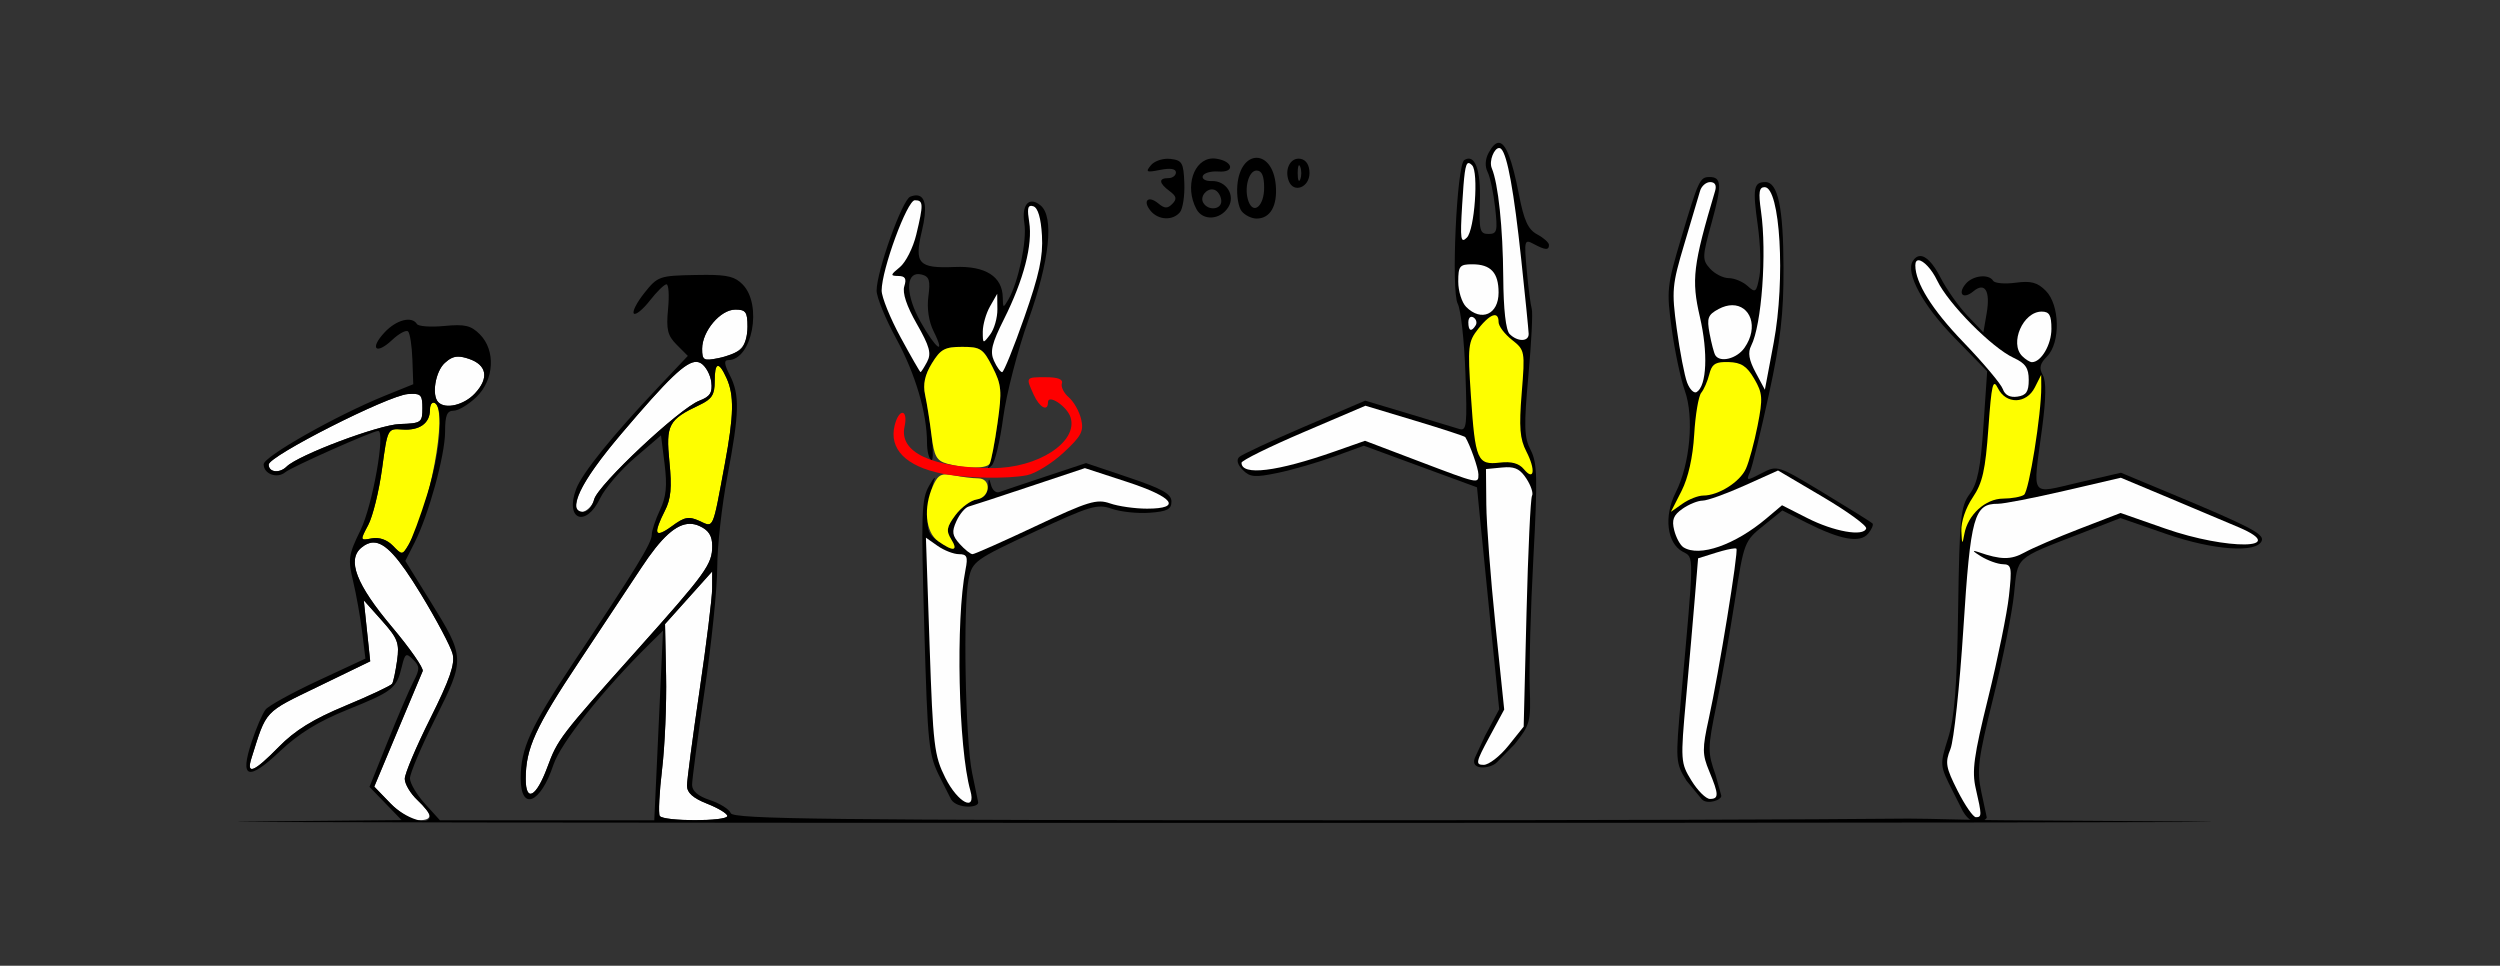 <?xml version="1.0" encoding="UTF-8" standalone="no"?>
<!-- Created with Inkscape (http://www.inkscape.org/) -->

<svg
   xmlns:dc="http://purl.org/dc/elements/1.1/"
   xmlns:cc="http://creativecommons.org/ns#"
   xmlns:rdf="http://www.w3.org/1999/02/22-rdf-syntax-ns#"
   xmlns:svg="http://www.w3.org/2000/svg"
   xmlns="http://www.w3.org/2000/svg"
   xmlns:sodipodi="http://sodipodi.sourceforge.net/DTD/sodipodi-0.dtd"
   xmlns:inkscape="http://www.inkscape.org/namespaces/inkscape"
   id="svg3526"
   version="1.1"
   inkscape:version="0.91 r13725"
   width="463.551"
   height="179.062"
   viewBox="0 0 463.551 179.062"
   sodipodi:docname="NEW-free-leg-bent-20FX220202.svg">
  <rect x="0" y="0" width="463.551" height="179.062" fill="#333333" stroke="none"/>
  <defs
     id="defs3530" />
  <sodipodi:namedview
     pagecolor="#bfbfbf"
     bordercolor="#666666"
     borderopacity="1"
     objecttolerance="10"
     gridtolerance="10"
     guidetolerance="10"
     inkscape:pageopacity="0"
     inkscape:pageshadow="2"
     inkscape:window-width="1311"
     inkscape:window-height="874"
     id="namedview3528"
     showgrid="false"
     inkscape:zoom="0.70710678"
     inkscape:cx="219.19449"
     inkscape:cy="235.72736"
     inkscape:window-x="0"
     inkscape:window-y="0"
     inkscape:window-maximized="0"
     inkscape:current-layer="svg3526" />
  <g
     id="g3580"
     transform="translate(-38.035,-38.224)">
    <path
       style="fill:#fefefe"
       d="m 123.9,-134.094 c -2.758,0 -6.143,4.007 -6.143,7.273 0,2.119 0.271,2.281 2.947,1.744 4.171,-0.837 5.463,-2.221 5.463,-5.852 0,-2.727 -0.314,-3.166 -2.268,-3.166 z m -51.355,8.723 c -0.909,-0.005 -1.617,0.363 -2.506,1.17 -1.751,1.59 -2.473,6.01 -1.191,7.295 1.338,1.343 4.76,0.515 6.775,-1.637 2.671,-2.852 2.234,-5.3 -1.145,-6.43 -0.771,-0.258 -1.388,-0.395 -1.934,-0.398 z m 44.227,0.975 c -1.989,-0.147 -5.341,3.135 -14.004,13.338 -5.765,6.789 -8.375,11.025 -8.375,13.588 0,1.919 2.805,0.729 3.342,-1.418 0.67,-2.677 15.837,-16.913 19.512,-18.314 1.983,-0.756 2.443,-1.472 2.209,-3.438 -0.163,-1.366 -1.018,-2.937 -1.902,-3.492 -0.24,-0.151 -0.497,-0.243 -0.781,-0.264 z m -52.777,5.924 c -0.24,0.004 -0.509,0.021 -0.812,0.043 -3.652,0.263 -25.799,11.487 -25.799,13.074 0,1.45 2.007,1.68 3.318,0.381 2.175,-2.154 17.082,-7.763 20.98,-7.895 4.017,-0.135 4.207,-0.267 4.207,-2.949 0,-2.203 -0.216,-2.685 -1.895,-2.654 z m 51.51,24.102 c -2.57,-0.009 -5.325,2.526 -9.037,8.164 -1.84,2.795 -6.992,10.566 -11.451,17.27 -8.205,12.334 -9.969,16.202 -9.969,21.867 0,4.426 1.957,3.376 4.002,-2.148 1.933,-5.222 2.32,-5.73 16.605,-21.709 12.861,-14.385 13.973,-15.923 13.973,-19.334 0,-1.897 -0.655,-2.922 -2.363,-3.703 -0.583,-0.266 -1.167,-0.404 -1.76,-0.406 z m -58.744,3.467 c -0.742,0.014 -1.455,0.347 -2.189,0.959 -2.705,2.252 -0.941,6.835 5.645,14.658 3.373,4.007 5.949,7.709 5.725,8.225 -0.225,0.516 -2.337,5.546 -4.693,11.18 l -4.285,10.242 3.012,3.117 c 1.695,1.755 3.952,3.117 5.164,3.117 2.771,0 2.721,-1.012 -0.184,-3.75 -1.285,-1.211 -2.336,-2.981 -2.336,-3.932 0,-0.951 2.133,-5.994 4.742,-11.209 3.597,-7.19 4.597,-10.076 4.135,-11.938 -0.335,-1.35 -2.996,-6.368 -5.912,-11.152 -4.108,-6.74 -6.596,-9.561 -8.822,-9.518 z m 62.867,5.357 -4.375,4.881 -4.375,4.881 0.195,9.518 c 0.108,5.235 -0.226,13.056 -0.74,17.383 -0.514,4.326 -0.711,8.229 -0.438,8.672 0.644,1.046 12.535,1.055 12.535,0.01 0,-0.437 -1.682,-1.457 -3.738,-2.268 -2.629,-1.036 -3.738,-2.031 -3.738,-3.352 0,-1.033 1.048,-8.976 2.328,-17.652 1.28,-8.677 2.331,-17.192 2.336,-18.924 z m -64.607,5.359 0.596,5.654 0.596,5.656 -9.607,4.656 c -10.197,4.943 -9.569,4.272 -12.42,13.33 -1.002,3.185 0.501,2.559 5.066,-2.107 3.002,-3.068 6.373,-5.15 12.381,-7.648 4.541,-1.888 8.434,-3.722 8.652,-4.076 0.218,-0.354 0.63,-2.291 0.914,-4.305 0.457,-3.234 0.127,-4.098 -2.83,-7.41 z"
       transform="translate(50.467,229.72)"
       id="path3590"
       inkscape:connector-curvature="0"
       sodipodi:nodetypes="ssssscssscccsssssccscsssssssssssssssssscccsssssssccccssssscccccccssssscc" />
    <path
       inkscape:connector-curvature="0"
       style="fill:#fefe00"
       d="m 120.629,-123.648 c -0.367,0.106 -0.55,1.069 -0.545,2.889 0.007,2.443 -0.528,3.273 -2.795,4.342 -5.769,2.719 -6.284,3.69 -5.598,10.545 0.481,4.808 0.284,6.896 -0.861,9.117 -0.817,1.585 -1.484,3.336 -1.484,3.893 0,0.557 1.253,0.084 2.783,-1.051 2.35,-1.743 3.145,-1.898 5.127,-0.992 2.682,1.226 2.392,1.884 4.713,-10.594 1.678,-9.022 1.75,-12.725 0.311,-15.895 -0.731,-1.61 -1.283,-2.36 -1.65,-2.254 z m -52.768,6.816 c -0.335,0.069 -0.572,0.567 -0.572,1.316 0,2.511 -1.947,3.89 -5.156,3.652 -2.704,-0.201 -2.71,-0.186 -3.727,7.301 -0.56,4.125 -1.714,8.807 -2.562,10.406 -1.531,2.885 -1.526,2.904 0.654,2.486 1.369,-0.263 2.847,0.252 3.924,1.365 1.697,1.755 1.747,1.753 2.883,-0.143 3.929,-6.555 7.342,-24.801 4.92,-26.303 -0.129,-0.08 -0.252,-0.105 -0.363,-0.082 z"
       transform="translate(50.467,229.72)"
       id="path3586" />
    <path
       style="fill:#000000"
       d="m 220.561,-162.238 c -1.639,0 -3.278,1.701 -3.564,5.102 -0.162,1.917 0.204,4.089 0.814,4.826 0.61,0.737 1.848,1.342 2.75,1.342 2.536,0 3.887,-2.339 3.564,-6.168 -0.287,-3.401 -1.925,-5.102 -3.564,-5.102 z m -8.205,0.127 c -3.433,0.148 -5.174,5.212 -2.947,9.385 1.19,2.23 4.419,2.038 5.912,-0.352 1.37,-2.193 -0.386,-4.95 -3.086,-4.846 -1.103,0.043 -1.843,-0.379 -1.645,-0.938 0.199,-0.558 1.499,-0.932 2.891,-0.83 3.147,0.23 2.77,-1.916 -0.418,-2.383 -0.243,-0.036 -0.478,-0.047 -0.707,-0.037 z m 16.041,0.033 c -1.653,-0.04 -2.66,2.063 -1.863,4.146 0.891,2.33 3.84,1.198 3.84,-1.475 0,-1.464 -0.602,-2.435 -1.637,-2.635 -0.116,-0.022 -0.23,-0.035 -0.34,-0.037 z m -24.318,0.018 c -1.217,0.006 -2.518,0.492 -3.104,1.199 -1.055,1.275 -0.845,1.381 1.715,0.867 1.884,-0.378 2.918,-0.21 2.918,0.471 0,0.58 -0.631,1.055 -1.402,1.055 -1.862,0 -1.772,0.923 0.234,2.41 1.28,0.949 1.389,1.463 0.506,2.361 -0.89,0.906 -1.437,0.891 -2.592,-0.07 -1.88,-1.565 -2.99,-0.507 -1.438,1.369 1.434,1.733 4.109,1.857 5.438,0.252 0.536,-0.648 0.902,-3.074 0.814,-5.391 -0.143,-3.784 -0.404,-4.243 -2.574,-4.496 -0.168,-0.02 -0.342,-0.028 -0.516,-0.027 z m 24.395,1.211 c 0.056,0.021 0.119,0.11 0.184,0.271 0.259,0.645 0.259,1.699 0,2.344 -0.259,0.645 -0.471,0.117 -0.471,-1.172 0,-0.967 0.118,-1.507 0.287,-1.443 z m -7.912,0.975 c 0.973,0 1.402,0.981 1.402,3.203 0,3.324 -1.929,5.044 -2.877,2.566 -0.897,-2.345 -0.022,-5.77 1.475,-5.77 z m -8.068,3.51 c 0.174,0.026 0.345,0.087 0.51,0.189 0.559,0.346 1.018,1.237 1.018,1.98 0,1.578 -2.406,1.819 -3.322,0.332 -0.714,-1.158 0.577,-2.686 1.795,-2.502 z m -94.043,15.836 c -0.593,-4.4e-4 -1.244,0.008 -1.963,0.021 -6.666,0.127 -6.98,0.237 -9.445,3.336 -1.402,1.763 -2.278,3.481 -1.943,3.816 0.334,0.335 1.668,-0.748 2.963,-2.408 1.295,-1.66 2.685,-3.018 3.086,-3.018 0.401,0 0.532,2.06 0.291,4.578 -0.366,3.819 -0.099,4.921 1.613,6.639 l 2.053,2.059 -5.469,5.783 c -8.55,9.039 -14.116,15.938 -15.23,18.879 -2.165,5.713 1.768,7.286 4.42,1.768 0.904,-1.881 3.817,-5.283 6.475,-7.559 l 4.832,-4.137 0.664,5.322 c 0.505,4.053 0.299,6.087 -0.861,8.527 -0.838,1.762 -1.521,3.828 -1.521,4.592 0,1.528 -2.901,6.258 -14.631,23.861 -7.869,11.809 -9.67,15.77 -9.67,21.266 0,6.214 3.678,4.725 6.055,-2.451 1.346,-4.066 9.173,-13.901 17.957,-22.564 l 2.377,-2.344 -0.688,15 c -0.379,8.25 -0.745,16.16 -0.812,17.578 l -0.121,2.578 -19.873,0 -19.873,0 -2.764,-3.047 c -1.52,-1.676 -2.776,-3.793 -2.791,-4.705 -0.015,-0.912 2.101,-5.91 4.701,-11.107 5.551,-11.096 5.541,-11.317 -0.973,-21.826 l -4.588,-7.402 1.713,-3.379 c 2.612,-5.15 5.662,-16.24 5.662,-20.588 0,-3.026 0.35,-3.883 1.584,-3.883 0.871,0 2.763,-1.134 4.205,-2.52 3.329,-3.2 3.631,-8.656 0.645,-11.652 -1.633,-1.639 -2.777,-1.907 -6.57,-1.541 -2.526,0.243 -4.814,0.08 -5.086,-0.361 -0.941,-1.528 -3.806,-0.791 -5.988,1.539 -2.853,3.046 -1.638,4.271 1.398,1.41 1.281,-1.207 2.611,-1.912 2.957,-1.564 0.346,0.347 0.703,2.689 0.791,5.205 l 0.16,4.574 -5.225,2.113 c -8.972,3.629 -22.516,11.288 -22.516,12.732 0,1.808 2.51,2.724 4.02,1.467 1.16,-0.966 16.199,-7.652 17.211,-7.652 1.413,0 -1.041,13.841 -3.258,18.375 -2.251,4.604 -2.365,5.378 -1.383,9.49 0.588,2.463 1.343,6.698 1.676,9.412 l 0.604,4.936 -8.74,4.068 c -4.807,2.238 -9.203,4.659 -9.77,5.379 -0.566,0.72 -1.722,3.394 -2.568,5.943 -2.278,6.86 -0.706,7.404 5.219,1.807 3.521,-3.326 7.13,-5.545 12.604,-7.75 8.345,-3.362 9.042,-3.917 10.012,-7.979 0.584,-2.447 0.796,-2.579 2.082,-1.289 1.272,1.276 1.278,1.736 0.045,4.131 -0.763,1.482 -2.905,6.471 -4.76,11.086 l -3.371,8.391 2.977,3.078 2.975,3.08 -28.441,0.264 c -15.642,0.144 67.658,0.26 185.111,0.258 117.453,-0.002 196.42,-0.117 175.482,-0.258 l -34.902,-0.234 c -5.69,0 -13.334,-0.305 -17.852,-0.305 -17.738,0.178 -57.582,0.305 -103.938,0.305 -96.757,0 -113.994,-0.198 -114.42,-1.312 -0.276,-0.722 -2.003,-1.809 -3.838,-2.416 -2.222,-0.736 -3.336,-1.684 -3.336,-2.836 0,-0.951 1.046,-8.827 2.326,-17.504 1.28,-8.677 2.333,-18.94 2.338,-22.809 0.005,-3.868 0.849,-11.461 1.877,-16.873 2.243,-11.808 2.322,-15.153 0.443,-18.797 -1.018,-1.976 -1.106,-2.766 -0.307,-2.766 4.467,0 6.426,-10.292 2.676,-14.055 -1.357,-1.361 -2.642,-1.753 -6.793,-1.756 z m 5.451,6.436 c 1.954,0 2.268,0.439 2.268,3.166 0,1.742 -0.566,3.637 -1.258,4.213 -0.692,0.576 -2.584,1.313 -4.205,1.639 -2.677,0.537 -2.947,0.375 -2.947,-1.744 0,-3.267 3.384,-7.273 6.143,-7.273 z m -51.355,8.723 c 0.545,0.003 1.163,0.141 1.934,0.398 3.379,1.129 3.815,3.578 1.145,6.43 -2.015,2.152 -5.437,2.979 -6.775,1.637 -1.281,-1.285 -0.56,-5.705 1.191,-7.295 0.888,-0.807 1.597,-1.175 2.506,-1.17 z m 44.227,0.975 c 0.284,0.021 0.541,0.113 0.781,0.264 0.884,0.555 1.74,2.126 1.902,3.492 0.234,1.965 -0.226,2.681 -2.209,3.438 -3.675,1.402 -18.842,15.638 -19.512,18.314 -0.316,1.262 -1.196,2.295 -1.957,2.295 -3.285,0 -0.636,-5.483 6.99,-14.465 8.663,-10.203 12.015,-13.485 14.004,-13.338 z m 3.857,0.748 c 0.367,-0.106 0.919,0.644 1.65,2.254 1.44,3.17 1.368,6.873 -0.311,15.895 -2.321,12.477 -2.03,11.82 -4.713,10.594 -1.982,-0.906 -2.776,-0.751 -5.127,0.992 -3.11,2.307 -3.507,1.442 -1.299,-2.842 1.145,-2.221 1.343,-4.309 0.861,-9.117 -0.686,-6.855 -0.171,-7.826 5.598,-10.545 2.267,-1.068 2.802,-1.899 2.795,-4.342 -0.005,-1.819 0.178,-2.783 0.545,-2.889 z m -56.635,5.176 c 1.679,-0.031 1.895,0.452 1.895,2.654 0,2.682 -0.19,2.814 -4.207,2.949 -3.898,0.131 -18.806,5.741 -20.98,7.895 -1.311,1.299 -3.318,1.069 -3.318,-0.381 10e-7,-1.587 22.147,-12.813 25.799,-13.076 0.303,-0.022 0.573,-0.037 0.812,-0.041 z m 3.867,1.641 c 0.112,-0.023 0.235,0.002 0.363,0.082 1.668,1.034 0.991,9.099 -1.414,16.826 -1.292,4.152 -2.87,8.416 -3.506,9.477 -1.136,1.895 -1.186,1.898 -2.883,0.143 -1.076,-1.113 -2.554,-1.628 -3.924,-1.365 -2.18,0.418 -2.186,0.399 -0.654,-2.486 0.849,-1.599 2.002,-6.281 2.562,-10.406 1.017,-7.486 1.023,-7.501 3.727,-7.301 3.209,0.238 5.156,-1.141 5.156,-3.652 0,-0.749 0.237,-1.248 0.572,-1.316 z m 47.643,22.461 c 0.593,0.002 1.177,0.14 1.76,0.406 1.709,0.781 2.363,1.806 2.363,3.703 0,3.411 -1.112,4.949 -13.973,19.334 -14.285,15.979 -14.673,16.487 -16.605,21.709 -2.045,5.525 -4.002,6.574 -4.002,2.148 0,-5.665 1.764,-9.533 9.969,-21.867 4.459,-6.703 9.611,-14.475 11.451,-17.27 3.712,-5.638 6.467,-8.174 9.037,-8.164 z m -58.744,3.467 c 2.227,-0.043 4.714,2.777 8.822,9.518 2.916,4.784 5.577,9.802 5.912,11.152 0.462,1.861 -0.538,4.748 -4.135,11.938 -2.609,5.215 -4.742,10.258 -4.742,11.209 0,0.951 1.051,2.721 2.336,3.932 1.285,1.211 2.336,2.549 2.336,2.975 0,1.954 -4.583,0.487 -7.316,-2.342 l -3.012,-3.117 4.285,-10.242 c 2.357,-5.633 4.469,-10.664 4.693,-11.18 0.225,-0.516 -2.352,-4.217 -5.725,-8.225 -6.585,-7.823 -8.35,-12.406 -5.645,-14.658 0.735,-0.612 1.447,-0.945 2.189,-0.959 z m 62.865,5.357 -0.008,3.148 c -0.005,1.732 -1.056,10.247 -2.336,18.924 -1.28,8.677 -2.328,16.619 -2.328,17.652 0,1.321 1.11,2.316 3.738,3.352 2.056,0.81 3.738,1.83 3.738,2.268 0,1.045 -11.891,1.036 -12.535,-0.01 -0.273,-0.443 -0.077,-4.346 0.438,-8.672 0.514,-4.326 0.848,-12.148 0.74,-17.383 l -0.195,-9.518 4.375,-4.881 z m -64.605,5.359 3.348,3.75 c 2.957,3.313 3.287,4.177 2.83,7.41 -0.284,2.013 -0.696,3.951 -0.914,4.305 -0.218,0.354 -4.112,2.188 -8.652,4.076 -6.008,2.498 -9.379,4.58 -12.381,7.648 -4.565,4.666 -6.069,5.292 -5.066,2.107 2.851,-9.059 2.223,-8.387 12.42,-13.33 l 9.607,-4.656 -0.596,-5.656 z"
       transform="translate(50.467,229.72)"
       id="path3582"
       inkscape:connector-curvature="0"
       sodipodi:nodetypes="sssssssssscscscsscccssssssssscccccsscssssccsscssscssscccsscccssssscccccccccscccssssscsscccsssssscccssssssscccccssccsscsscsssssssssssccssscccssssscsssssssscsssssscscssssssssscsssssssssssssssscccssssccssssssccccccssssscccc" />
  </g>
  <g
     id="g4330"
     transform="translate(54.129,0.567)">
    <path
       sodipodi:nodetypes="ccsssssssssscsssscsssccccssscccccscssscsscscccssssssccc"
       inkscape:connector-curvature="0"
       id="path4268"
       d="m 115.936,35.666 c -0.362,-0.033 -0.791,0.045 -1.287,0.236 -1.49,0.574 -6.236,13.835 -6.236,17.424 0,1.224 1.637,5.229 3.639,8.902 3.544,6.502 5.707,13.826 5.707,19.324 0,1.491 0.347,2.926 0.771,3.189 0.731,0.453 0.075,-6.477 -1.158,-12.244 -0.386,-1.805 0.029,-3.629 1.297,-5.701 1.602,-2.617 2.392,-3.047 5.598,-3.047 3.409,0 3.898,0.322 5.623,3.715 1.693,3.329 1.791,4.413 0.941,10.422 -0.521,3.688 -1.213,7.185 -1.539,7.77 -0.417,0.748 -0.277,0.772 0.473,0.084 0.586,-0.538 1.541,-4.546 2.123,-8.906 0.582,-4.36 2.688,-12.498 4.68,-18.084 3.926,-11.012 4.788,-19.112 2.26,-21.217 -2.127,-1.771 -3.579,-0.177 -3.016,3.307 0.513,3.169 -1.112,10.929 -2.953,14.109 -0.963,1.664 -1.026,1.643 -1.053,-0.34 -0.053,-3.905 -3.205,-5.911 -8.908,-5.672 -6.748,0.283 -7.544,-0.603 -6.074,-6.75 0.995,-4.16 0.683,-6.38 -0.887,-6.521 z m 0.326,14.59 c 0.167,0.011 0.345,0.04 0.535,0.09 1.378,0.361 1.606,1.114 1.217,4.025 -0.299,2.238 0.062,4.668 0.963,6.48 2.337,4.699 0.414,3.309 -2.416,-1.746 -2.739,-4.891 -2.806,-9.011 -0.299,-8.85 z m 30.98,35.043 -7.5,2.488 c -4.125,1.368 -7.988,2.669 -8.586,2.889 -0.598,0.22 -1.285,-0.37 -1.527,-1.311 -0.364,-1.411 -0.459,-1.351 -0.549,0.336 -0.07,1.329 -0.811,2.149 -2.117,2.344 -1.105,0.165 -2.879,1.473 -3.943,2.908 -1.617,2.18 -1.746,2.912 -0.787,4.453 1.395,2.24 0.422,2.366 -2.484,0.324 -1.807,-1.269 -2.096,-2.156 -1.768,-5.391 0.216,-2.129 0.701,-4.715 1.078,-5.746 0.377,-1.031 -0.028,-0.63 -0.902,0.891 -1.432,2.493 -1.521,5.076 -0.91,26.211 0.644,22.263 0.791,23.672 2.945,27.938 l 2.053,4.064 c 1.151,1.763 5.329,1.56 4.988,0.414 l -1.111,-5.369 c -1.277,-6.169 -1.713,-30.896 -0.635,-35.973 0.69,-3.25 1.176,-3.598 12.148,-8.711 10.398,-4.845 11.696,-5.234 14.373,-4.291 1.618,0.57 4.773,0.905 7.01,0.744 3.277,-0.236 4.066,-0.64 4.066,-2.082 0,-1.411 -1.679,-2.357 -7.922,-4.461 l -7.92,-2.67 z"
       style="fill:#000000" />
    <path
       id="path4218"
       d="m 115.498,36.562 c -1.425,0 -6.152,12.866 -6.152,16.744 0,1.214 1.576,5.111 3.504,8.662 1.928,3.551 3.597,6.459 3.707,6.463 0.11,0.004 0.657,-0.853 1.217,-1.902 0.831,-1.558 0.484,-2.843 -1.9,-7.023 -1.904,-3.339 -2.713,-5.772 -2.324,-7 0.446,-1.409 0.169,-1.887 -1.104,-1.902 -1.536,-0.019 -1.509,-0.175 0.281,-1.641 1.088,-0.891 2.455,-3.6 3.037,-6.02 1.364,-5.67 1.335,-6.381 -0.266,-6.381 z"
       style="fill:#fefefe"
       inkscape:connector-curvature="0" />
    <path
       id="path4216"
       d="m 137.131,37.604 c -0.712,-0.069 -0.795,0.705 -0.426,2.99 0.678,4.19 -1.015,10.716 -4.668,18 -2.27,4.527 -2.634,6.037 -1.865,7.734 0.525,1.16 1.206,2.109 1.514,2.109 0.307,0 2.16,-4.573 4.117,-10.162 2.769,-7.911 3.493,-11.272 3.27,-15.162 -0.187,-3.255 -0.744,-5.149 -1.598,-5.432 -0.128,-0.042 -0.242,-0.068 -0.344,-0.078 z"
       style="fill:#fefefe"
       inkscape:connector-curvature="0" />
    <path
       id="path4212"
       d="M 130.775,53.906 129.439,56.25 c -0.735,1.289 -1.338,3.398 -1.34,4.688 -0.003,2.262 0.045,2.28 1.369,0.523 0.755,-1.001 1.358,-3.11 1.34,-4.688 l -0.033,-2.867 z"
       style="fill:#fefefe"
       inkscape:connector-curvature="0" />
    <path
       id="path4198"
       d="m 147.029,86.232 -10.197,3.402 c -5.608,1.872 -10.726,3.551 -11.373,3.732 -0.647,0.181 -1.659,1.396 -2.25,2.697 -0.893,1.965 -0.788,2.684 0.619,4.244 0.932,1.033 1.997,1.879 2.367,1.879 0.37,0 5.633,-2.337 11.693,-5.193 9.775,-4.607 11.333,-5.084 13.807,-4.219 1.534,0.536 4.619,0.975 6.855,0.975 6.563,0 4.963,-2.133 -3.729,-4.973 l -7.793,-2.545 z"
       style="fill:#fefefe"
       inkscape:connector-curvature="0" />
    <path
       id="path4192"
       d="m 117.555,99.127 0.684,20.045 c 0.633,18.527 0.855,20.384 2.922,24.5 2.336,4.652 5.771,6.391 4.631,2.344 -2.224,-7.892 -2.738,-31.715 -0.887,-41.002 0.469,-2.35 0.264,-2.826 -1.215,-2.826 -0.978,0 -2.759,-0.689 -3.957,-1.531 l -2.178,-1.529 z"
       style="fill:#fefefe"
       inkscape:connector-curvature="0" />
    <path
       id="path4188"
       d="m 124.266,63.75 c -3.206,0 -3.996,0.43 -5.598,3.047 -1.319,2.155 -1.687,3.871 -1.26,5.859 0.333,1.547 0.863,4.904 1.178,7.459 0.484,3.926 0.936,4.747 2.91,5.297 3.425,0.954 7.29,0.959 7.875,0.01 0.281,-0.456 0.938,-3.847 1.459,-7.535 0.85,-6.009 0.752,-7.093 -0.941,-10.422 C 128.163,64.072 127.674,63.75 124.266,63.75 Z"
       style="fill:#fefe00"
       inkscape:connector-curvature="0" />
    <path
       id="path3542"
       d="m 121.291,87.389 c -1.187,-0.013 -1.705,0.546 -2.414,2.107 -1.838,4.046 -1.411,8.631 0.957,10.295 2.827,1.986 3.779,1.833 2.398,-0.385 -0.959,-1.541 -0.83,-2.273 0.787,-4.453 1.064,-1.435 2.838,-2.743 3.943,-2.908 2.567,-0.383 2.798,-3.92 0.256,-3.92 -0.964,0 -2.982,-0.247 -4.486,-0.549 -0.577,-0.116 -1.046,-0.183 -1.441,-0.188 z"
       style="fill:#fefe00"
       inkscape:connector-curvature="0" />
    <path
       id="path3540"
       d="m 139.797,69.375 c -3.771,0 -3.748,-0.032 -2.264,3.236 1.088,2.396 2.654,3.233 2.654,1.418 0,-1.612 3.54,0.744 4.186,2.785 1.445,4.568 -6.09,9.45 -14.527,9.412 -11.168,-0.05 -17.29,-2.932 -16.256,-7.654 0.718,-3.28 -1.011,-3.537 -1.828,-0.271 -1.094,4.373 2.082,7.606 8.799,8.953 4.329,0.868 12.142,1.014 15.734,0.293 1.586,-0.318 4.632,-2.198 6.77,-4.178 3.329,-3.083 3.799,-3.976 3.27,-6.219 -0.34,-1.44 -1.37,-3.261 -2.287,-4.045 -0.917,-0.784 -1.494,-1.944 -1.283,-2.578 0.256,-0.77 -0.732,-1.152 -2.967,-1.152 z"
       style="fill:#fe0000"
       inkscape:connector-curvature="0" />
  </g>
  <g
     id="g4320"
     transform="translate(51.698,-6.306)">
    <path
       sodipodi:nodetypes="csssssssscccccsscccccccccccssssssssssc"
       inkscape:connector-curvature="0"
       id="path4278"
       d="m 226.189,32.787 c -0.597,0.002 -1.221,0.645 -1.891,1.9 -0.62,1.163 -0.682,2.498 -0.162,3.516 0.461,0.902 1.087,3.855 1.391,6.562 0.495,4.414 0.369,4.922 -1.232,4.922 -1.593,0 -1.765,-0.651 -1.592,-6.041 0.19,-5.903 -0.933,-8.882 -2.891,-7.668 -1.399,0.868 -2.47,24.306 -1.217,26.654 0.569,1.066 1.21,6.833 1.424,12.816 0.352,9.832 0.24,10.831 -1.17,10.387 -0.858,-0.27 -5.127,-1.561 -9.486,-2.867 l -7.928,-2.375 -11.23,4.805 c -6.178,2.642 -11.635,5.183 -12.127,5.646 -0.561,0.529 -0.316,1.425 0.662,2.406 1.343,1.347 2.24,1.421 6.502,0.535 2.719,-0.565 7.421,-1.93 10.447,-3.031 l 5.502,-2.002 10.49,3.859 10.488,3.859 0.564,5.805 c 0.311,3.193 1.237,12.451 2.057,20.574 l 1.492,14.77 -2.627,4.918 -1.905,4.138 c -0.882,2.365 3,1.984 4.118,0.76 l 3.266,-3.326 c 2.891,-3.609 3.042,-4.175 2.809,-10.547 -0.136,-3.703 0.169,-14.496 0.678,-23.984 0.798,-14.881 0.73,-17.631 -0.5,-20.018 -1.22,-2.366 -1.282,-4.37 -0.42,-13.844 0.554,-6.093 0.835,-11.64 0.621,-12.326 -0.213,-0.686 -0.63,-3.897 -0.924,-7.135 -0.508,-5.592 -0.445,-5.838 1.262,-4.922 2.176,1.168 2.854,1.212 2.854,0.186 0,-0.428 -0.981,-1.306 -2.18,-1.949 -1.702,-0.914 -2.446,-2.541 -3.395,-7.424 -1.256,-6.47 -2.437,-9.565 -3.75,-9.561 z"
       style="fill:#000000" />
    <path
       id="path4224"
       d="m 226.291,33.752 c -0.907,-0.051 -1.953,2.386 -1.381,3.748 1.198,2.853 2.059,11.035 2.125,20.203 0.043,5.992 0.476,9.831 1.189,10.547 1.466,1.471 3.559,1.443 3.523,-0.047 -0.015,-0.645 -0.637,-6.867 -1.381,-13.828 -1.347,-12.599 -2.559,-19.292 -3.701,-20.438 -0.119,-0.119 -0.245,-0.178 -0.375,-0.186 z"
       style="fill:#fefefe"
       inkscape:connector-curvature="0" />
    <path
       id="path4220"
       d="m 220.553,36.545 c -0.572,0.122 -0.789,2.067 -1.141,7.816 -0.388,6.343 -0.269,7.15 0.883,5.994 1.425,-1.429 2.199,-12.154 0.967,-13.398 -0.288,-0.291 -0.518,-0.453 -0.709,-0.412 z"
       style="fill:#fefefe"
       inkscape:connector-curvature="0" />
    <path
       id="path4208"
       d="m 221.309,55.312 c -2.357,0 -2.617,0.319 -2.617,3.215 0,1.768 0.661,3.877 1.469,4.688 2.804,2.813 6.008,1.396 6.008,-2.658 0,-3.687 -1.442,-5.244 -4.859,-5.244 z"
       style="fill:#fefefe"
       inkscape:connector-curvature="0" />
    <path
       id="path4204"
       d="m 221.143,65.053 c -0.341,0.011 -0.582,0.383 -0.582,0.986 0,1.647 0.56,1.888 1.361,0.588 0.296,-0.48 0.11,-1.137 -0.412,-1.461 -0.131,-0.081 -0.254,-0.117 -0.367,-0.113 z"
       style="fill:#fefefe"
       inkscape:connector-curvature="0" />
    <path
       id="path4202"
       d="m 201.479,81.537 -11.486,4.908 c -6.318,2.699 -11.488,5.248 -11.488,5.666 0,2.467 6.56,1.67 17.291,-2.104 l 5.607,-1.971 9.812,3.727 c 11.369,4.319 11.215,4.285 11.215,2.5 0,-1.091 -1.553,-5.498 -2.436,-6.908 -0.103,-0.165 -4.311,-1.541 -9.352,-3.059 l -9.164,-2.76 z"
       style="fill:#fefefe"
       inkscape:connector-curvature="0" />
    <path
       id="path4194"
       d="m 227.627,92.939 c -0.252,0.006 -0.523,0.024 -0.814,0.053 l -2.98,0.289 0.061,6.562 c 0.034,3.609 0.793,13.642 1.689,22.295 l 1.629,15.732 -2.768,5.127 c -2.496,4.623 -2.598,5.127 -1.033,5.127 0.954,0 3.013,-1.594 4.574,-3.543 l 2.838,-3.543 0.525,-21 c 0.289,-11.55 0.748,-21.364 1.023,-21.811 0.275,-0.446 -0.192,-1.871 -1.039,-3.168 -1.055,-1.615 -1.938,-2.162 -3.705,-2.121 z"
       style="fill:#fefefe"
       inkscape:connector-curvature="0" />
    <path
       id="path4186"
       d="m 225.355,64.752 c -0.666,0.073 -1.701,0.927 -2.949,2.514 -1.9,2.415 -1.986,3.202 -1.369,12.422 0.801,11.967 1.195,12.882 5.354,12.395 2.167,-0.254 3.565,0.128 4.469,1.221 1.912,2.311 2.219,0.128 0.461,-3.281 -1.21,-2.347 -1.379,-4.467 -0.863,-10.842 0.63,-7.787 0.598,-7.96 -1.824,-9.871 -1.356,-1.07 -2.465,-2.547 -2.465,-3.283 0,-0.914 -0.295,-1.33 -0.812,-1.273 z"
       style="fill:#fefe00"
       inkscape:connector-curvature="0" />
  </g>
  <g
     id="g4311"
     transform="translate(48.284,0.014)">
    <path
       sodipodi:nodetypes="cssssssccccsscccscsssssssssssscc"
       inkscape:connector-curvature="0"
       id="path4276"
       d="m 268.691,32.812 c -1.78,0 -2.044,0.569 -5.227,11.238 -2.675,8.968 -2.756,9.749 -1.779,16.908 0.564,4.129 1.659,9.293 2.434,11.477 1.746,4.921 0.967,13.598 -1.693,18.859 -2.227,4.404 -1.642,9.407 1.285,10.979 2.156,1.157 2.171,-0.124 -0.301,27.234 -1.045,11.565 -1.02,11.934 1.014,15.234 l 2.856,3.456 c 1.011,1.066 3.812,0.094 3.586,-0.722 l -1.048,-3.804 c -1.494,-4.215 -1.485,-4.904 0.148,-12.891 0.949,-4.641 2.494,-13.385 3.432,-19.432 1.678,-10.821 1.762,-11.04 5.254,-13.855 l 3.547,-2.859 4.461,2.254 c 6.344,3.207 9.955,3.85 11.455,2.037 0.669,-0.809 1.027,-1.662 0.795,-1.895 -0.232,-0.233 -4.291,-2.761 -9.02,-5.621 -8.581,-5.189 -8.603,-5.198 -11.529,-3.68 -2.798,1.451 -2.899,1.443 -2.168,-0.213 0.421,-0.954 2.002,-7.432 3.512,-14.393 2.167,-9.993 2.739,-14.925 2.715,-23.438 -0.032,-11.206 -1.032,-15.938 -3.369,-15.938 -2.176,0 -2.379,1.135 -1.418,7.943 0.497,3.52 0.636,7.833 0.309,9.584 -0.549,2.934 -0.722,3.07 -2.193,1.734 -0.878,-0.797 -2.444,-1.449 -3.48,-1.449 -1.036,0 -2.596,-0.789 -3.467,-1.754 -1.49,-1.652 -1.474,-2.156 0.297,-8.566 1.926,-6.972 1.856,-8.43 -0.406,-8.43 z"
       style="fill:#000000" />
    <path
       id="path4226"
       d="m 268.818,33.75 c -0.771,0 -1.616,0.738 -1.877,1.641 -0.261,0.902 -1.571,5.32 -2.914,9.816 -2.289,7.667 -2.377,8.649 -1.402,15.791 0.572,4.189 1.434,8.656 1.916,9.928 0.482,1.272 1.28,2.061 1.775,1.754 1.871,-1.16 2.132,-7.291 0.592,-13.936 -1.598,-6.892 -1.279,-9.537 2.824,-23.354 C 270.044,34.34 269.716,33.75 268.818,33.75 Z"
       style="fill:#fefefe"
       inkscape:connector-curvature="0" />
    <path
       id="path4222"
       d="m 278.916,34.688 c -1.029,0 -1.174,0.955 -0.674,4.453 1.108,7.746 0.129,21.148 -1.824,24.951 -0.647,1.26 -0.418,2.639 0.822,4.949 l 1.721,3.205 1.633,-8.701 C 282.8,51.789 281.805,34.688 278.916,34.688 Z"
       style="fill:#fefefe"
       inkscape:connector-curvature="0" />
    <path
       id="path4206"
       d="m 272.898,56.578 c -0.765,0.004 -1.617,0.223 -2.521,0.709 -1.988,1.067 -2.207,1.661 -1.668,4.541 0.341,1.823 0.816,3.633 1.057,4.023 0.887,1.439 4.002,0.649 5.414,-1.373 2.721,-3.897 1.035,-7.918 -2.281,-7.9 z"
       style="fill:#fefefe"
       inkscape:connector-curvature="0" />
    <path
       id="path4196"
       d="m 281.4,87.225 -6.207,2.793 c -3.414,1.537 -6.917,2.795 -7.783,2.795 -0.866,0 -2.543,0.68 -3.727,1.512 -1.683,1.182 -2.017,2.049 -1.535,3.975 0.339,1.355 1.109,2.778 1.711,3.162 2.943,1.878 9.551,-0.423 15.404,-5.363 l 2.879,-2.43 4.672,2.373 c 4.953,2.518 10.458,3.489 10.93,1.928 0.156,-0.516 -3.457,-3.145 -8.029,-5.842 l -8.314,-4.902 z"
       style="fill:#fefefe"
       inkscape:connector-curvature="0" />
    <path
       id="path3546"
       d="m 273.285,101.678 c -0.636,0.041 -1.926,0.335 -3.322,0.773 l -3.385,1.062 -0.582,7.072 c -0.32,3.889 -1.062,12.403 -1.65,18.922 -1.045,11.565 -1.022,11.934 1.012,15.234 1.146,1.86 2.681,3.383 3.41,3.383 1.687,0 1.666,-0.829 -0.129,-5.139 -1.298,-3.117 -1.307,-4.164 -0.082,-9.725 1.856,-8.427 5.545,-31.118 5.127,-31.537 -0.046,-0.046 -0.186,-0.061 -0.398,-0.047 z"
       style="fill:#fefefe"
       inkscape:connector-curvature="0" />
    <path
       id="path4182"
       d="m 271.402,67.119 c -1.772,0.055 -2.326,0.577 -2.744,2.25 -0.322,1.286 -0.996,2.836 -1.498,3.443 -0.502,0.607 -1.09,4.088 -1.305,7.734 -0.249,4.225 -1.103,8.029 -2.354,10.488 l -1.963,3.859 2.148,-1.51 c 1.182,-0.83 2.918,-1.51 3.857,-1.51 2.799,0 6.784,-2.51 7.906,-4.98 0.577,-1.27 1.551,-4.868 2.164,-7.994 0.999,-5.093 0.934,-5.997 -0.633,-8.688 -1.363,-2.341 -2.409,-3.022 -4.744,-3.092 -0.306,-0.009 -0.583,-0.01 -0.836,-0.002 z"
       style="fill:#fefe00"
       inkscape:connector-curvature="0" />
  </g>
  <g
     id="g4304"
     transform="translate(54.207,3.403)">
    <path
       sodipodi:nodetypes="cscccsssccsccsscccscccssssscsscccscc"
       inkscape:connector-curvature="0"
       id="path4260"
       d="m 301.787,44.07 c -0.501,0.02 -0.952,0.331 -1.332,0.947 -1.371,2.225 1.89,8.225 7.711,14.188 l 6.088,6.236 -0.688,10.111 c -0.535,7.878 -1.097,10.67 -2.547,12.637 -1.687,2.289 -1.888,4.286 -2.148,21.387 -0.22,14.434 -0.655,20.043 -1.859,23.883 -1.568,5.001 -1.566,5.033 0.863,9.842 l 1.871,3.703 c 0.436,0.771 1.252,1.79 2.195,1.967 1.164,0.218 2.423,-0.537 2.219,-0.913 l -0.977,-4.562 c -0.878,-4.107 -0.628,-6.088 2.219,-17.578 1.765,-7.122 3.491,-15.755 3.836,-19.184 0.709,-7.051 0.056,-6.454 12.164,-11.145 l 7.572,-2.932 8.477,2.943 c 8.781,3.05 16.947,3.61 17.732,1.217 0.404,-1.232 -2.414,-2.686 -16.914,-8.729 l -9.207,-3.836 -7.848,1.809 c -9.182,2.116 -8.521,3.102 -6.771,-10.076 0.741,-5.582 0.781,-8.669 0.127,-9.842 -0.728,-1.305 -0.542,-2.124 0.789,-3.459 2.518,-2.526 2.383,-9.545 -0.234,-12.17 -1.563,-1.567 -2.74,-1.88 -5.607,-1.494 -1.996,0.269 -3.865,0.105 -4.152,-0.361 -0.821,-1.332 -3.802,-0.992 -5.104,0.582 -1.553,1.877 -0.442,2.934 1.438,1.369 2.14,-1.781 3.174,-0.079 2.465,4.055 l -0.613,3.572 -2.955,-3.104 c -1.626,-1.707 -3.877,-4.896 -5.002,-7.088 -1.361,-2.652 -2.705,-4.021 -3.807,-3.977 z"
       style="fill:#000000" />
    <path
       id="path4214"
       d="m 301.568,44.861 c -0.387,-0.021 -0.635,0.266 -0.635,0.936 0,3.246 3.091,8.196 8.869,14.203 3.72,3.867 7.03,7.8 7.355,8.738 0.387,1.116 1.319,1.603 2.697,1.406 1.649,-0.235 2.107,-0.91 2.107,-3.102 0,-2.198 -0.604,-3.078 -2.805,-4.096 -4.028,-1.863 -12.118,-10.033 -14.15,-14.289 -1.058,-2.217 -2.588,-3.751 -3.439,-3.797 z"
       style="fill:#fefefe"
       inkscape:connector-curvature="0" />
    <path
       id="path4210"
       d="m 324.352,54.375 c -3.44,0 -5.996,5.851 -3.604,8.25 0.617,0.619 1.428,1.125 1.803,1.125 1.714,0 3.617,-3.242 3.617,-6.16 0,-2.558 -0.371,-3.215 -1.816,-3.215 z"
       style="fill:#fefefe"
       inkscape:connector-curvature="0" />
    <path
       id="path4200"
       d="m 339.037,85.18 -10.406,2.418 c -5.723,1.33 -11.288,2.415 -12.365,2.41 -4.449,-0.019 -5.087,2.28 -6.42,23.1 -0.689,10.752 -1.77,20.823 -2.402,22.381 -1.02,2.512 -0.87,3.387 1.326,7.734 1.362,2.696 2.891,4.902 3.396,4.902 1.115,0 1.114,-0.361 -0.023,-5.303 -0.751,-3.264 -0.377,-6.003 2.307,-16.875 1.762,-7.138 3.492,-15.615 3.844,-18.838 0.582,-5.33 0.482,-5.862 -1.115,-5.893 -0.966,-0.018 -2.809,-0.68 -4.094,-1.471 -1.542,-0.949 -1.701,-1.215 -0.467,-0.783 4.166,1.458 6.053,1.473 8.572,0.07 1.453,-0.809 6.053,-2.788 10.223,-4.396 l 7.582,-2.924 8.271,2.893 c 11.545,4.039 23.184,3.868 13.715,-0.201 -1.928,-0.828 -7.654,-3.243 -12.725,-5.365 l -9.219,-3.859 z"
       style="fill:#fefefe"
       inkscape:connector-curvature="0" />
    <path
       id="path4184"
       d="m 324.271,66.094 -1.182,2.344 c -1.556,3.086 -5.334,3.17 -6.834,0.152 -0.931,-1.873 -1.189,-0.801 -1.773,7.385 -0.559,7.832 -1.089,10.177 -2.91,12.869 -1.301,1.923 -2.174,4.506 -2.1,6.209 0.111,2.553 0.179,2.624 0.549,0.572 0.645,-3.582 3.905,-6.56 7.197,-6.576 1.581,-0.008 3.321,-0.324 3.867,-0.703 0.928,-0.644 3.23,-15.043 3.199,-20.014 l -0.014,-2.238 z"
       style="fill:#fefe00"
       inkscape:connector-curvature="0" />
  </g>
</svg>
